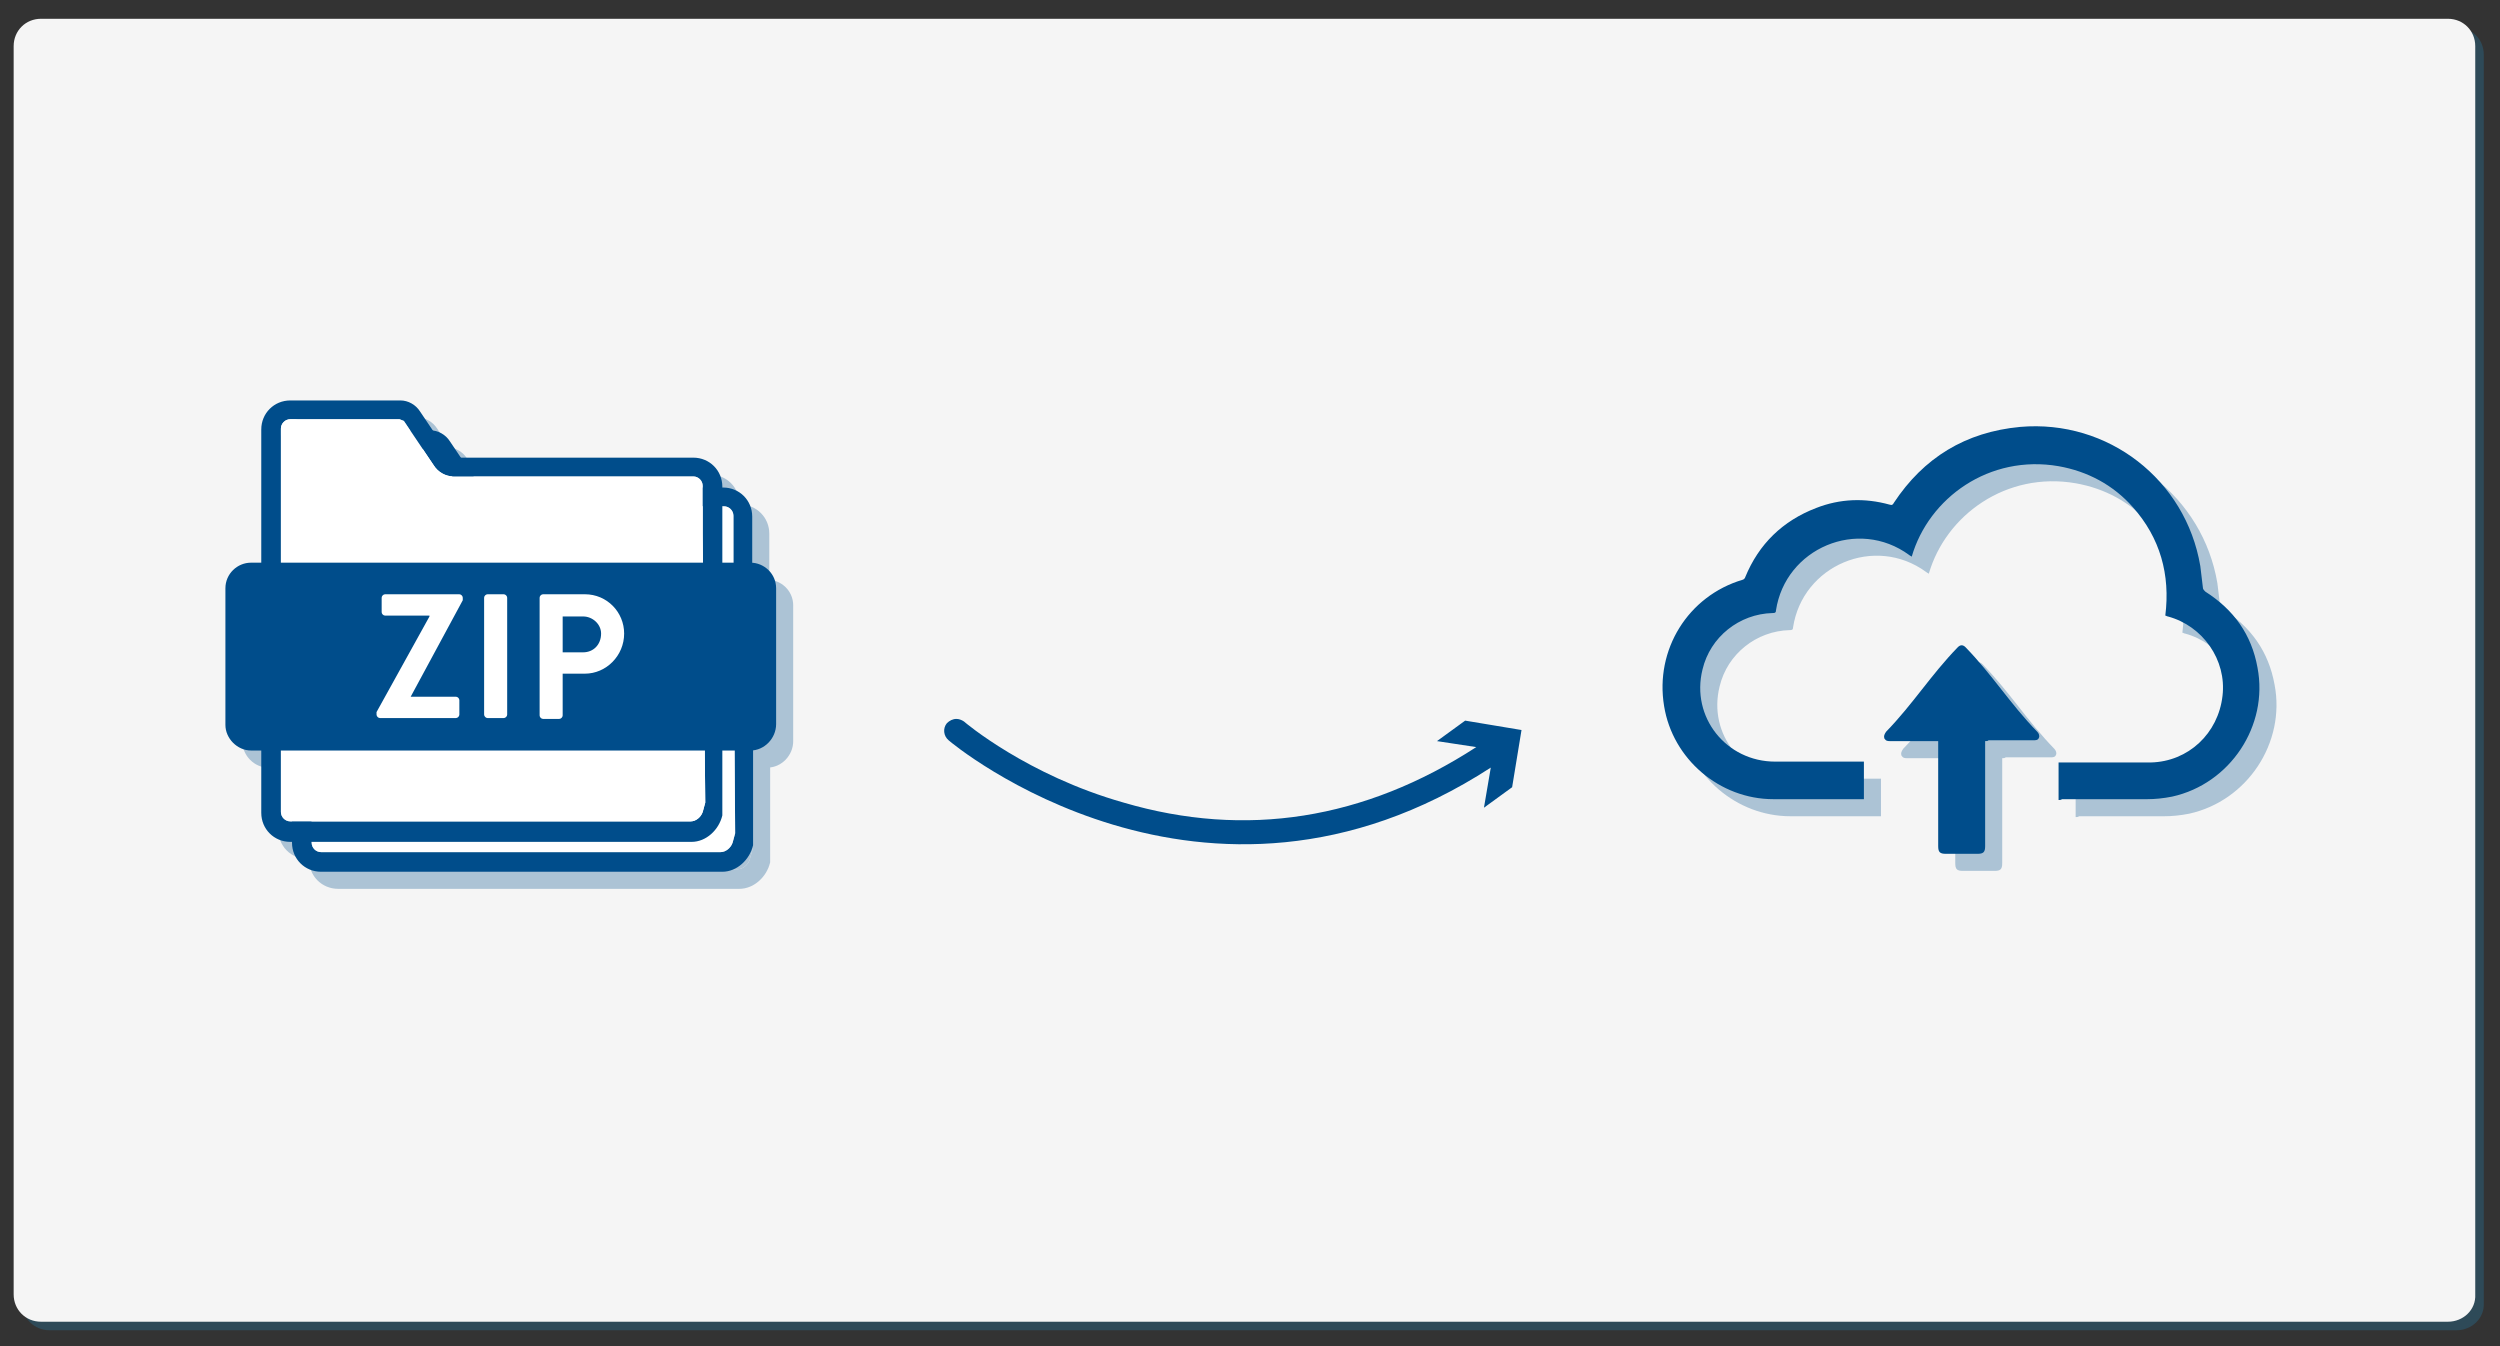 <?xml version="1.0" encoding="utf-8"?>
<!-- Generator: Adobe Illustrator 22.0.1, SVG Export Plug-In . SVG Version: 6.00 Build 0)  -->
<svg version="1.1" id="Layer_1" xmlns="http://www.w3.org/2000/svg" xmlns:xlink="http://www.w3.org/1999/xlink" x="0px" y="0px"
	 viewBox="0 0 292.8 157.7" style="enable-background:new 0 0 292.8 157.7;" xml:space="preserve">
<rect x="0" y="0" width="292.8" height="157.7" fill="#333333" stroke="none"/>
<style type="text/css">
	.st0{fill:#FFD561;}
	.st1{opacity:0.3;}
	.st2{fill:#2380AF;}
	.st3{fill:#F5F5F5;}
	.st4{fill:#004D8B;}
	.st5{fill:#FFFFFF;}
</style>
<path class="st0" d="M145.9,144.5c-0.1,0.5-0.1,0.9-0.2,1L145.9,144.5z"/>
<path class="st0" d="M145.9,145.4c-0.1,0.5-0.1,0.9-0.2,1L145.9,145.4z"/>
<g>
	<g class="st1">
		<path class="st2" d="M287.7,155.8H5.8c-1.8,0-3.2-1.4-3.2-3.2V6.4c0-1.8,1.4-3.2,3.2-3.2h281.9c1.8,0,3.2,1.4,3.2,3.2v146.2
			C291,154.4,289.5,155.8,287.7,155.8z"/>
	</g>
	<g>
		<path class="st3" d="M286.7,154.8H4.8c-1.8,0-3.2-1.4-3.2-3.2V5.4c0-1.8,1.4-3.2,3.2-3.2h281.9c1.8,0,3.2,1.4,3.2,3.2v146.2
			C290,153.4,288.5,154.8,286.7,154.8z"/>
	</g>
</g>
<g>
	<g class="st1">
		<path class="st4" d="M243.1,95.7c0-1.5,0-2.9,0-4.4c0.1,0,0.3,0,0.4,0c3.5,0,6.9,0,10.4,0c4.4-0.1,7.9-3.4,8.4-7.8
			c0.5-4.2-2.3-8.2-6.4-9.3c-0.1,0-0.2-0.1-0.3-0.1c0.6-4.8-0.6-9.1-3.8-12.7c-2.3-2.6-5.3-4.2-8.7-4.8c-8.1-1.4-15.2,3.7-17.2,10.6
			c-0.1-0.1-0.2-0.1-0.3-0.2c-6-4.4-14.5-0.8-15.6,6.5c0,0.3-0.2,0.3-0.4,0.3c-3.9,0.1-7.3,2.8-8.2,6.6c-1.4,5.6,2.8,10.8,8.5,10.8
			c3.3,0,6.7,0,10,0c0.1,0,0.3,0,0.4,0c0,1.5,0,2.9,0,4.4c-0.1,0-0.2,0-0.3,0c-3.4,0-6.9,0-10.3,0c-6.3,0-11.8-4.7-12.8-10.9
			c-1.1-6.6,2.8-12.9,9.2-14.8c0.1,0,0.3-0.2,0.3-0.3c1.6-3.9,4.4-6.6,8.3-8.1c2.8-1.1,5.7-1.2,8.6-0.4c0.3,0.1,0.4,0,0.5-0.2
			c3.5-5.3,8.4-8.3,14.8-8.9c10.3-0.9,19.4,6.2,21.1,16.3c0.1,0.8,0.2,1.7,0.3,2.5c0,0.2,0.1,0.3,0.3,0.5c3.3,2.1,5.4,5,6.1,8.9
			c1.3,6.8-3.2,13.6-10,15.1c-1,0.2-2,0.3-2.9,0.3c-3.3,0-6.7,0-10,0C243.4,95.7,243.2,95.7,243.1,95.7z"/>
		<path class="st4" d="M234.5,88.8c0,0.2,0,0.3,0,0.4c0,4,0,7.9,0,11.9c0,0.7-0.2,0.9-0.9,0.9c-2,0-1.7,0-3.7,0
			c-0.7,0-0.9-0.2-0.9-0.9c0-4,0-7.9,0-11.9c0-0.1,0-0.2,0-0.4c-0.1,0-0.2,0-0.3,0c-1.8,0-3.6,0-5.3,0c-0.3,0-0.5,0-0.7-0.3
			c-0.1-0.3,0-0.5,0.2-0.8c3.2-3.3,5.2-6.6,8.4-9.9c0.3-0.3,0.6-0.3,0.9,0c3.2,3.3,5.2,6.6,8.4,9.9c0.2,0.2,0.3,0.5,0.2,0.7
			c-0.1,0.3-0.4,0.3-0.6,0.3c-1.8,0-3.6,0-5.3,0C234.8,88.8,234.7,88.8,234.5,88.8z"/>
	</g>
	<g>
		<path class="st4" d="M241.1,93.7c0-1.5,0-2.9,0-4.4c0.1,0,0.3,0,0.4,0c3.5,0,6.9,0,10.4,0c4.4-0.1,7.9-3.4,8.4-7.8
			c0.5-4.2-2.3-8.2-6.4-9.3c-0.1,0-0.2-0.1-0.3-0.1c0.6-4.8-0.6-9.1-3.8-12.7c-2.3-2.6-5.3-4.2-8.7-4.8c-8.1-1.4-15.2,3.7-17.2,10.6
			c-0.1-0.1-0.2-0.1-0.3-0.2c-6-4.4-14.5-0.8-15.6,6.5c0,0.3-0.2,0.3-0.4,0.3c-3.9,0.1-7.3,2.8-8.2,6.6c-1.4,5.6,2.8,10.8,8.5,10.8
			c3.3,0,6.7,0,10,0c0.1,0,0.3,0,0.4,0c0,1.5,0,2.9,0,4.4c-0.1,0-0.2,0-0.3,0c-3.4,0-6.9,0-10.3,0c-6.3,0-11.8-4.7-12.8-10.9
			c-1.1-6.6,2.8-12.9,9.2-14.8c0.1,0,0.3-0.2,0.3-0.3c1.6-3.9,4.4-6.6,8.3-8.1c2.8-1.1,5.7-1.2,8.6-0.4c0.3,0.1,0.4,0,0.5-0.2
			c3.5-5.3,8.4-8.3,14.8-8.9c10.3-0.9,19.4,6.2,21.1,16.3c0.1,0.8,0.2,1.7,0.3,2.5c0,0.2,0.1,0.3,0.3,0.5c3.3,2.1,5.4,5,6.1,8.9
			c1.3,6.8-3.2,13.6-10,15.1c-1,0.2-2,0.3-2.9,0.3c-3.3,0-6.7,0-10,0C241.4,93.7,241.2,93.7,241.1,93.7z"/>
		<path class="st4" d="M232.5,86.8c0,0.2,0,0.3,0,0.4c0,4,0,7.9,0,11.9c0,0.7-0.2,0.9-0.9,0.9c-2,0-1.7,0-3.7,0
			c-0.7,0-0.9-0.2-0.9-0.9c0-4,0-7.9,0-11.9c0-0.1,0-0.2,0-0.4c-0.1,0-0.2,0-0.3,0c-1.8,0-3.6,0-5.3,0c-0.3,0-0.5,0-0.7-0.3
			c-0.1-0.3,0-0.5,0.2-0.8c3.2-3.3,5.2-6.6,8.4-9.9c0.3-0.3,0.6-0.3,0.9,0c3.2,3.3,5.2,6.6,8.4,9.9c0.2,0.2,0.3,0.5,0.2,0.7
			c-0.1,0.3-0.4,0.3-0.6,0.3c-1.8,0-3.6,0-5.3,0C232.8,86.8,232.7,86.8,232.5,86.8z"/>
	</g>
</g>
<g>
	<path class="st4" d="M177.1,92.2l-3.3,2.4l0.8-4.7c-33.6,21.8-63.2-2.9-63.5-3.2c-0.6-0.5-0.7-1.4-0.2-2c0.3-0.3,0.7-0.5,1.1-0.5
		c0.3,0,0.6,0.1,0.9,0.3c0.1,0.1,7.4,6.3,18.7,9.5c14.3,4.2,28.2,2,41.3-6.5l-4.6-0.7l3.3-2.4l6.6,1.1L177.1,92.2z"/>
</g>
<g>
	<g class="st1">
		<path class="st4" d="M90.1,68.1v-5.6c0-1.9-1.5-3.4-3.4-3.4h-7.6h-2.5h-9h-2.5h-6.5l-0.4-0.2l-3.5-5.2c-0.5-0.8-1.4-1.3-2.3-1.3
			H39.6c-1.9,0-3.4,1.5-3.4,3.4v44.9c0,1.9,1.5,3.4,3.4,3.4h47c1.7,0,3.2-1.4,3.6-3.1V68.1z M88.1,99.6l-0.3,1.1
			c-0.2,0.6-0.8,1.1-1.4,1.1H43.7h-2.8h-1.3c-0.6,0-1.1-0.5-1.1-1.1V55.7c0-0.6,0.5-1.1,1.1-1.1h12.8l0.5,0.2l3.5,5.2
			c0.5,0.8,1.4,1.3,2.3,1.3h6.5h2.5h9h2.5h7.6c0.6,0,1.1,0.5,1.1,1.1v5.6L88.1,99.6z"/>
		<path class="st4" d="M88.1,99.6l-0.3,1.1c-0.2,0.6-0.8,1.1-1.4,1.1H43.7h-2.8h-1.3c-0.6,0-1.1-0.5-1.1-1.1V55.7
			c0-0.6,0.5-1.1,1.1-1.1h12.8l0.5,0.2l3.5,5.2c0.5,0.8,1.4,1.3,2.3,1.3h6.5h2.5h9h2.5h7.6c0.6,0,1.1,0.5,1.1,1.1v5.6L88.1,99.6z"/>
		<g>
			<g>
				<path class="st4" d="M48.7,87.9l6.2-11.2v-0.1h-5.2c-0.2,0-0.4-0.2-0.4-0.4v-1.7c0-0.2,0.2-0.4,0.4-0.4h8.7
					c0.2,0,0.4,0.2,0.4,0.4v0.3l-6.1,11.3v0h5.3c0.2,0,0.4,0.2,0.4,0.4v1.7c0,0.2-0.2,0.4-0.4,0.4h-8.9c-0.2,0-0.4-0.2-0.4-0.4V87.9
					z"/>
				<path class="st4" d="M61.2,74.6c0-0.2,0.2-0.4,0.4-0.4h1.9c0.2,0,0.4,0.2,0.4,0.4v13.7c0,0.2-0.2,0.4-0.4,0.4h-1.9
					c-0.2,0-0.4-0.2-0.4-0.4V74.6z"/>
				<path class="st4" d="M67.7,74.6c0-0.2,0.2-0.4,0.4-0.4H73c2.6,0,4.6,2.1,4.6,4.6c0,2.6-2.1,4.7-4.6,4.7h-2.6v4.9
					c0,0.2-0.2,0.4-0.4,0.4h-1.9c-0.2,0-0.4-0.2-0.4-0.4V74.6z M72.8,80.9c1.2,0,2.1-0.9,2.1-2.2c0-1.1-1-2-2.1-2h-2.4v4.2H72.8z"/>
			</g>
			<g>
				<path class="st4" d="M48.7,87.9l6.2-11.2v-0.1h-5.2c-0.2,0-0.4-0.2-0.4-0.4v-1.7c0-0.2,0.2-0.4,0.4-0.4h8.7
					c0.2,0,0.4,0.2,0.4,0.4v0.3l-6.1,11.3v0h5.3c0.2,0,0.4,0.2,0.4,0.4v1.7c0,0.2-0.2,0.4-0.4,0.4h-8.9c-0.2,0-0.4-0.2-0.4-0.4V87.9
					z"/>
				<path class="st4" d="M61.2,74.6c0-0.2,0.2-0.4,0.4-0.4h1.9c0.2,0,0.4,0.2,0.4,0.4v13.7c0,0.2-0.2,0.4-0.4,0.4h-1.9
					c-0.2,0-0.4-0.2-0.4-0.4V74.6z"/>
				<path class="st4" d="M67.7,74.6c0-0.2,0.2-0.4,0.4-0.4H73c2.6,0,4.6,2.1,4.6,4.6c0,2.6-2.1,4.7-4.6,4.7h-2.6v4.9
					c0,0.2-0.2,0.4-0.4,0.4h-1.9c-0.2,0-0.4-0.2-0.4-0.4V74.6z M72.8,80.9c1.2,0,2.1-0.9,2.1-2.2c0-1.1-1-2-2.1-2h-2.4v4.2H72.8z"/>
			</g>
			<g>
				<path class="st4" d="M48.7,87.9l6.2-11.2v-0.1h-5.2c-0.2,0-0.4-0.2-0.4-0.4v-1.7c0-0.2,0.2-0.4,0.4-0.4h8.7
					c0.2,0,0.4,0.2,0.4,0.4v0.3l-6.1,11.3v0h5.3c0.2,0,0.4,0.2,0.4,0.4v1.7c0,0.2-0.2,0.4-0.4,0.4h-8.9c-0.2,0-0.4-0.2-0.4-0.4V87.9
					z"/>
				<path class="st4" d="M61.2,74.6c0-0.2,0.2-0.4,0.4-0.4h1.9c0.2,0,0.4,0.2,0.4,0.4v13.7c0,0.2-0.2,0.4-0.4,0.4h-1.9
					c-0.2,0-0.4-0.2-0.4-0.4V74.6z"/>
				<path class="st4" d="M67.7,74.6c0-0.2,0.2-0.4,0.4-0.4H73c2.6,0,4.6,2.1,4.6,4.6c0,2.6-2.1,4.7-4.6,4.7h-2.6v4.9
					c0,0.2-0.2,0.4-0.4,0.4h-1.9c-0.2,0-0.4-0.2-0.4-0.4V74.6z M72.8,80.9c1.2,0,2.1-0.9,2.1-2.2c0-1.1-1-2-2.1-2h-2.4v4.2H72.8z"/>
			</g>
		</g>
		<path class="st4" d="M86.6,64.6V59c0-1.9-1.5-3.4-3.4-3.4h-7.6h-2.5h-9h-2.5h-6.5l-0.4-0.2l-3.5-5.2c-0.5-0.8-1.4-1.3-2.3-1.3H36
			c-1.9,0-3.4,1.5-3.4,3.4v44.9c0,1.9,1.5,3.4,3.4,3.4h47c1.7,0,3.2-1.4,3.6-3.1V64.6z M84.6,96l-0.3,1.1c-0.2,0.6-0.8,1.1-1.4,1.1
			H40.2h-2.8H36c-0.6,0-1.1-0.5-1.1-1.1V52.2c0-0.6,0.5-1.1,1.1-1.1h12.8l0.5,0.2l3.5,5.2c0.5,0.8,1.4,1.3,2.3,1.3h6.5h2.5h9h2.5
			h7.6c0.6,0,1.1,0.5,1.1,1.1v5.6L84.6,96z"/>
		<path class="st4" d="M84.6,96l-0.3,1.1c-0.2,0.6-0.8,1.1-1.4,1.1H40.2h-2.8H36c-0.6,0-1.1-0.5-1.1-1.1V52.2c0-0.6,0.5-1.1,1.1-1.1
			h12.8l0.5,0.2l3.5,5.2c0.5,0.8,1.4,1.3,2.3,1.3h6.5h2.5h9h2.5h7.6c0.6,0,1.1,0.5,1.1,1.1v5.6L84.6,96z"/>
		<path class="st4" d="M89.9,89.9H31.4c-1.6,0-3-1.4-3-3V70.9c0-1.7,1.4-3,3-3h58.5c1.6,0,3,1.3,3,3v15.9
			C92.9,88.5,91.5,89.9,89.9,89.9z"/>
		<g>
			<g>
				<path class="st4" d="M46.1,85.4l6.2-11.2v-0.1h-5.2c-0.2,0-0.4-0.2-0.4-0.4V72c0-0.2,0.2-0.4,0.4-0.4h8.7c0.2,0,0.4,0.2,0.4,0.4
					v0.3l-6.1,11.3v0h5.3c0.2,0,0.4,0.2,0.4,0.4v1.7c0,0.2-0.2,0.4-0.4,0.4h-8.9c-0.2,0-0.4-0.2-0.4-0.4V85.4z"/>
				<path class="st4" d="M58.7,72c0-0.2,0.2-0.4,0.4-0.4H61c0.2,0,0.4,0.2,0.4,0.4v13.7c0,0.2-0.2,0.4-0.4,0.4h-1.9
					c-0.2,0-0.4-0.2-0.4-0.4V72z"/>
				<path class="st4" d="M65.2,72c0-0.2,0.2-0.4,0.4-0.4h4.9c2.6,0,4.6,2.1,4.6,4.6c0,2.6-2.1,4.7-4.6,4.7h-2.6v4.9
					c0,0.2-0.2,0.4-0.4,0.4h-1.9c-0.2,0-0.4-0.2-0.4-0.4V72z M70.3,78.4c1.2,0,2.1-0.9,2.1-2.2c0-1.1-1-2-2.1-2h-2.4v4.2H70.3z"/>
			</g>
			<g>
				<path class="st4" d="M46.1,85.4l6.2-11.2v-0.1h-5.2c-0.2,0-0.4-0.2-0.4-0.4V72c0-0.2,0.2-0.4,0.4-0.4h8.7c0.2,0,0.4,0.2,0.4,0.4
					v0.3l-6.1,11.3v0h5.3c0.2,0,0.4,0.2,0.4,0.4v1.7c0,0.2-0.2,0.4-0.4,0.4h-8.9c-0.2,0-0.4-0.2-0.4-0.4V85.4z"/>
				<path class="st4" d="M58.7,72c0-0.2,0.2-0.4,0.4-0.4H61c0.2,0,0.4,0.2,0.4,0.4v13.7c0,0.2-0.2,0.4-0.4,0.4h-1.9
					c-0.2,0-0.4-0.2-0.4-0.4V72z"/>
				<path class="st4" d="M65.2,72c0-0.2,0.2-0.4,0.4-0.4h4.9c2.6,0,4.6,2.1,4.6,4.6c0,2.6-2.1,4.7-4.6,4.7h-2.6v4.9
					c0,0.2-0.2,0.4-0.4,0.4h-1.9c-0.2,0-0.4-0.2-0.4-0.4V72z M70.3,78.4c1.2,0,2.1-0.9,2.1-2.2c0-1.1-1-2-2.1-2h-2.4v4.2H70.3z"/>
			</g>
			<g>
				<path class="st4" d="M46.1,85.4l6.2-11.2v-0.1h-5.2c-0.2,0-0.4-0.2-0.4-0.4V72c0-0.2,0.2-0.4,0.4-0.4h8.7c0.2,0,0.4,0.2,0.4,0.4
					v0.3l-6.1,11.3v0h5.3c0.2,0,0.4,0.2,0.4,0.4v1.7c0,0.2-0.2,0.4-0.4,0.4h-8.9c-0.2,0-0.4-0.2-0.4-0.4V85.4z"/>
				<path class="st4" d="M58.7,72c0-0.2,0.2-0.4,0.4-0.4H61c0.2,0,0.4,0.2,0.4,0.4v13.7c0,0.2-0.2,0.4-0.4,0.4h-1.9
					c-0.2,0-0.4-0.2-0.4-0.4V72z"/>
				<path class="st4" d="M65.2,72c0-0.2,0.2-0.4,0.4-0.4h4.9c2.6,0,4.6,2.1,4.6,4.6c0,2.6-2.1,4.7-4.6,4.7h-2.6v4.9
					c0,0.2-0.2,0.4-0.4,0.4h-1.9c-0.2,0-0.4-0.2-0.4-0.4V72z M70.3,78.4c1.2,0,2.1-0.9,2.1-2.2c0-1.1-1-2-2.1-2h-2.4v4.2H70.3z"/>
			</g>
		</g>
	</g>
	<g>
		<path class="st4" d="M88.1,66.1v-5.6c0-1.9-1.5-3.4-3.4-3.4h-7.6h-2.5h-9h-2.5h-6.5l-0.4-0.2l-3.5-5.2c-0.5-0.8-1.4-1.3-2.3-1.3
			H37.6c-1.9,0-3.4,1.5-3.4,3.4v44.9c0,1.9,1.5,3.4,3.4,3.4h47c1.7,0,3.2-1.4,3.6-3.1V66.1z M86.1,97.6l-0.3,1.1
			c-0.2,0.6-0.8,1.1-1.4,1.1H41.7h-2.8h-1.3c-0.6,0-1.1-0.5-1.1-1.1V53.7c0-0.6,0.5-1.1,1.1-1.1h12.8l0.5,0.2l3.5,5.2
			c0.5,0.8,1.4,1.3,2.3,1.3h6.5h2.5h9h2.5h7.6c0.6,0,1.1,0.5,1.1,1.1v5.6L86.1,97.6z"/>
		<path class="st5" d="M86.1,97.6l-0.3,1.1c-0.2,0.6-0.8,1.1-1.4,1.1H41.7h-2.8h-1.3c-0.6,0-1.1-0.5-1.1-1.1V53.7
			c0-0.6,0.5-1.1,1.1-1.1h12.8l0.5,0.2l3.5,5.2c0.5,0.8,1.4,1.3,2.3,1.3h6.5h2.5h9h2.5h7.6c0.6,0,1.1,0.5,1.1,1.1v5.6L86.1,97.6z"/>
		<g>
			<g>
				<path class="st5" d="M46.7,85.9l6.2-11.2v-0.1h-5.2c-0.2,0-0.4-0.2-0.4-0.4v-1.7c0-0.2,0.2-0.4,0.4-0.4h8.7
					c0.2,0,0.4,0.2,0.4,0.4v0.3l-6.1,11.3v0h5.3c0.2,0,0.4,0.2,0.4,0.4v1.7c0,0.2-0.2,0.4-0.4,0.4h-8.9c-0.2,0-0.4-0.2-0.4-0.4V85.9
					z"/>
				<path class="st5" d="M59.2,72.6c0-0.2,0.2-0.4,0.4-0.4h1.9c0.2,0,0.4,0.2,0.4,0.4v13.7c0,0.2-0.2,0.4-0.4,0.4h-1.9
					c-0.2,0-0.4-0.2-0.4-0.4V72.6z"/>
				<path class="st5" d="M65.7,72.6c0-0.2,0.2-0.4,0.4-0.4H71c2.6,0,4.6,2.1,4.6,4.6c0,2.6-2.1,4.7-4.6,4.7h-2.6v4.9
					c0,0.2-0.2,0.4-0.4,0.4h-1.9c-0.2,0-0.4-0.2-0.4-0.4V72.6z M70.8,78.9c1.2,0,2.1-0.9,2.1-2.2c0-1.1-1-2-2.1-2h-2.4v4.2H70.8z"/>
			</g>
		</g>
		<path class="st4" d="M84.6,62.6V57c0-1.9-1.5-3.4-3.4-3.4h-7.6h-2.5h-9h-2.5h-6.5l-0.4-0.2l-3.5-5.2c-0.5-0.8-1.4-1.3-2.3-1.3H34
			c-1.9,0-3.4,1.5-3.4,3.4v44.9c0,1.9,1.5,3.4,3.4,3.4h47c1.7,0,3.2-1.4,3.6-3.1V62.6z M82.6,94l-0.3,1.1c-0.2,0.6-0.8,1.1-1.4,1.1
			H38.2h-2.8H34c-0.6,0-1.1-0.5-1.1-1.1V50.2c0-0.6,0.5-1.1,1.1-1.1h12.8l0.5,0.2l3.5,5.2c0.5,0.8,1.4,1.3,2.3,1.3h6.5h2.5h9h2.5
			h7.6c0.6,0,1.1,0.5,1.1,1.1v5.6L82.6,94z"/>
		<path class="st5" d="M82.6,94l-0.3,1.1c-0.2,0.6-0.8,1.1-1.4,1.1H38.2h-2.8H34c-0.6,0-1.1-0.5-1.1-1.1V50.2c0-0.6,0.5-1.1,1.1-1.1
			h12.8l0.5,0.2l3.5,5.2c0.5,0.8,1.4,1.3,2.3,1.3h6.5h2.5h9h2.5h7.6c0.6,0,1.1,0.5,1.1,1.1v5.6L82.6,94z"/>
		<path class="st4" d="M87.9,87.9H29.4c-1.6,0-3-1.4-3-3V68.9c0-1.7,1.4-3,3-3h58.5c1.6,0,3,1.3,3,3v15.9
			C90.9,86.5,89.5,87.9,87.9,87.9z"/>
		<g>
			<g>
				<path class="st5" d="M44.1,83.4l6.2-11.2v-0.1h-5.2c-0.2,0-0.4-0.2-0.4-0.4V70c0-0.2,0.2-0.4,0.4-0.4h8.7c0.2,0,0.4,0.2,0.4,0.4
					v0.3l-6.1,11.3v0h5.3c0.2,0,0.4,0.2,0.4,0.4v1.7c0,0.2-0.2,0.4-0.4,0.4h-8.9c-0.2,0-0.4-0.2-0.4-0.4V83.4z"/>
				<path class="st5" d="M56.7,70c0-0.2,0.2-0.4,0.4-0.4H59c0.2,0,0.4,0.2,0.4,0.4v13.7c0,0.2-0.2,0.4-0.4,0.4h-1.9
					c-0.2,0-0.4-0.2-0.4-0.4V70z"/>
				<path class="st5" d="M63.2,70c0-0.2,0.2-0.4,0.4-0.4h4.9c2.6,0,4.6,2.1,4.6,4.6c0,2.6-2.1,4.7-4.6,4.7h-2.6v4.9
					c0,0.2-0.2,0.4-0.4,0.4h-1.9c-0.2,0-0.4-0.2-0.4-0.4V70z M68.3,76.4c1.2,0,2.1-0.9,2.1-2.2c0-1.1-1-2-2.1-2h-2.4v4.2H68.3z"/>
			</g>
		</g>
	</g>
</g>
</svg>
